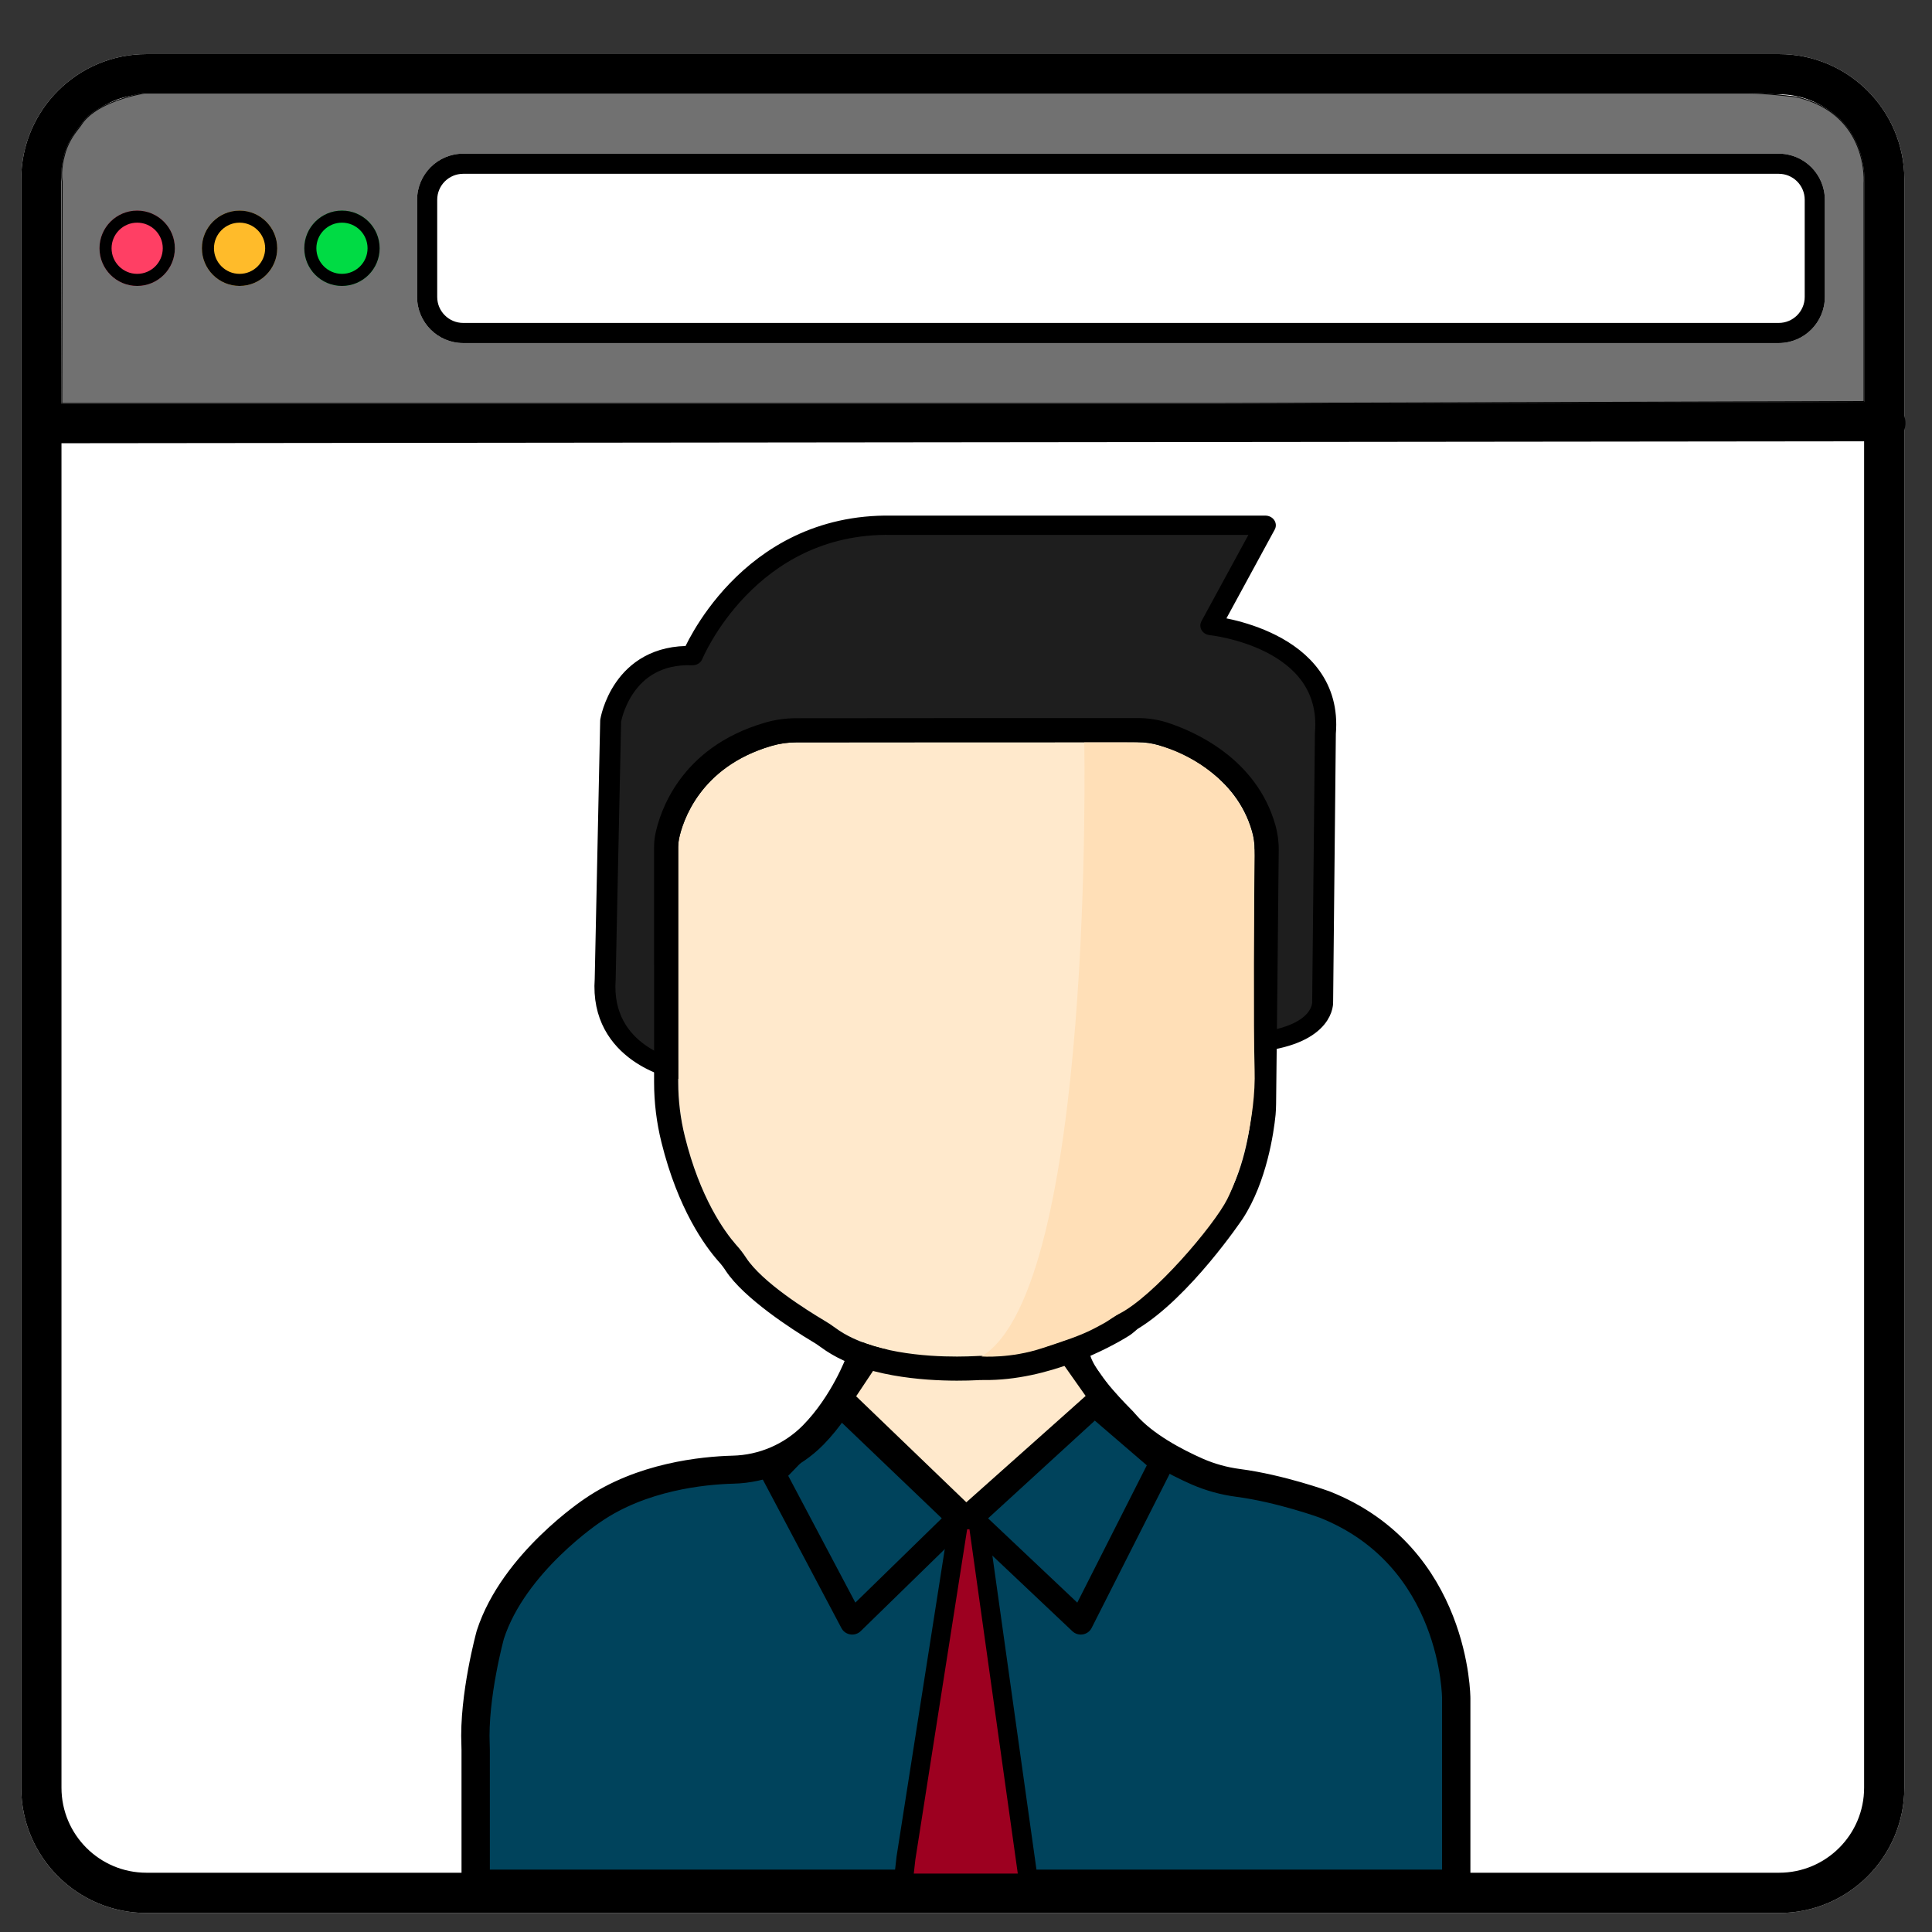 <?xml version="1.0" encoding="UTF-8" standalone="no"?>
<!DOCTYPE svg PUBLIC "-//W3C//DTD SVG 1.1//EN" "http://www.w3.org/Graphics/SVG/1.1/DTD/svg11.dtd">
<svg width="100%" height="100%" viewBox="0 0 1000 1000" version="1.1" xmlns="http://www.w3.org/2000/svg" xmlns:xlink="http://www.w3.org/1999/xlink" xml:space="preserve" xmlns:serif="http://www.serif.com/" style="fill-rule:evenodd;clip-rule:evenodd;stroke-linecap:round;stroke-linejoin:round;stroke-miterlimit:1.5;">
    <rect x="0" y="0" width="1000" height="1000" fill="#333333" stroke="none"/>
    <g id="browser">
        <g transform="matrix(1.009,0,0,1.016,-9.186,-15.681)">
            <path d="M986,106.816C986,71.595 957.22,43 921.771,43L84.229,43C48.78,43 20,71.595 20,106.816L20,926.184C20,961.405 48.78,990 84.229,990L921.771,990C957.22,990 986,961.405 986,926.184L986,106.816Z" style="fill:white;"/>
            <path d="M986,106.816C986,71.595 957.22,43 921.771,43L84.229,43C48.78,43 20,71.595 20,106.816L20,926.184C20,961.405 48.78,990 84.229,990L921.771,990C957.22,990 986,961.405 986,926.184L986,106.816ZM965.359,106.816L965.359,926.184C965.359,950.086 945.828,969.492 921.771,969.492L84.229,969.492C60.172,969.492 40.641,950.086 40.641,926.184L40.641,106.816C40.641,82.914 60.172,63.508 84.229,63.508C84.229,63.508 921.771,63.508 921.771,63.508C945.828,63.508 965.359,82.914 965.359,106.816Z"/>
        </g>
        <g transform="matrix(1,0,0,1,0.858,23)">
            <path d="M30.938,196L971,195L975,196" style="fill:none;stroke:black;stroke-width:20.83px;"/>
        </g>
        <path d="M31.796,209L631,209L965,208L965,95C965,95 968,59 930,50C930,50 914,48 905,48L75,48C75,48 50.237,51.669 41.993,64.275C41.35,65.273 40.642,66.226 39.874,67.13C38.125,69.357 34.475,74.363 33,81C33,81 31,88 32,94L31.796,209Z" style="fill:rgb(113,113,113);"/>
        <path d="M31.796,209L631,209L965,208L965,95C965,95 968,59 930,50C930,50 914,48 905,48L75,48C75,48 50.237,51.669 41.993,64.275C41.35,65.273 40.642,66.226 39.874,67.13C38.125,69.357 34.475,74.363 33,81C33,81 31,88 32,94L31.796,209ZM32.213,208.583L32.417,94.001C32.417,93.978 32.415,93.954 32.411,93.932C31.425,88.016 33.401,81.114 33.401,81.114C33.403,81.107 33.405,81.098 33.407,81.09C34.861,74.544 38.461,69.606 40.192,67.4C40.975,66.478 41.691,65.512 42.342,64.503C45.597,59.525 51.471,55.971 57.336,53.484C65.871,49.864 74.408,48.512 75.025,48.418C75.031,48.417 204,48.417 204,48.417L905,48.417C913.778,48.417 929.229,50.324 929.924,50.41C967.541,59.334 964.585,94.965 964.585,94.965C964.584,94.977 964.583,94.988 964.583,95L964.583,207.585C964.583,207.585 630.999,208.583 630.999,208.583C630.999,208.583 32.213,208.583 32.213,208.583L32.213,208.583Z"/>
        <g transform="matrix(1.012,0,0,1.114,-9.787,-32.977)">
            <path d="M943,122.429C943,110.602 932.439,101 919.43,101L246.57,101C233.561,101 223,110.602 223,122.429L223,167.571C223,179.398 233.561,189 246.57,189L919.43,189C932.439,189 943,179.398 943,167.571L943,122.429Z" style="fill:white;"/>
            <path d="M943,122.429C943,110.602 932.439,101 919.43,101L246.57,101C233.561,101 223,110.602 223,122.429L223,167.571C223,179.398 233.561,189 246.57,189L919.43,189C932.439,189 943,179.398 943,167.571L943,122.429ZM932.712,122.429L932.712,167.571C932.712,174.235 926.761,179.646 919.43,179.646L246.57,179.646C239.239,179.646 233.288,174.235 233.288,167.571L233.288,122.429C233.288,115.765 239.239,110.354 246.57,110.354L919.43,110.354C926.761,110.354 932.712,115.765 932.712,122.429Z"/>
        </g>
        <g transform="matrix(1,0,0,1,27,0)">
            <circle cx="44" cy="128.5" r="19.5" style="fill:rgb(255,63,100);"/>
            <path d="M44,109C54.762,109 63.5,117.738 63.5,128.5C63.5,139.262 54.762,148 44,148C33.238,148 24.5,139.262 24.5,128.5C24.5,117.738 33.238,109 44,109ZM44,115.25C51.313,115.25 57.25,121.187 57.25,128.5C57.25,135.813 51.313,141.75 44,141.75C36.687,141.75 30.75,135.813 30.75,128.5C30.75,121.187 36.687,115.25 44,115.25Z"/>
        </g>
        <g transform="matrix(1,0,0,1,80,0)">
            <circle cx="44" cy="128.5" r="19.5" style="fill:rgb(255,187,42);"/>
            <path d="M44,109C54.762,109 63.5,117.738 63.5,128.5C63.5,139.262 54.762,148 44,148C33.238,148 24.5,139.262 24.5,128.5C24.5,117.738 33.238,109 44,109ZM44,115.25C51.313,115.25 57.25,121.187 57.25,128.5C57.25,135.813 51.313,141.75 44,141.75C36.687,141.75 30.75,135.813 30.75,128.5C30.75,121.187 36.687,115.25 44,115.25Z"/>
        </g>
        <g transform="matrix(1,0,0,1,133,0)">
            <circle cx="44" cy="128.5" r="19.5" style="fill:rgb(0,219,68);"/>
            <path d="M44,109C54.762,109 63.5,117.738 63.5,128.5C63.5,139.262 54.762,148 44,148C33.238,148 24.5,139.262 24.5,128.5C24.5,117.738 33.238,109 44,109ZM44,115.25C51.313,115.25 57.25,121.187 57.25,128.5C57.25,135.813 51.313,141.75 44,141.75C36.687,141.75 30.75,135.813 30.75,128.5C30.75,121.187 36.687,115.25 44,115.25Z"/>
        </g>
    </g>
    <g id="alex">
        <g id="suit" transform="matrix(1.515,0,0,1.498,-258.278,-163.532)">
            <path d="M464.072,579.874C464.072,579.874 458.915,594.026 448.361,604.947C441.092,612.428 431.224,616.744 420.856,616.978C410.661,617.25 389.717,619.371 373,631C373,631 346,649 338,674C338,674 332.205,695.25 332.955,712.119C332.981,712.687 332.994,713.256 332.994,713.825C333,720.094 333,760 333,760L668,760L668,696C668,696 668,647 623,629C623,629 608.001,623.474 593.434,621.54C588.646,620.905 583.969,619.596 579.54,617.65C572.052,614.306 561.341,608.637 554.998,601.228C554.344,600.456 553.658,599.711 552.941,598.998C549.568,595.549 538.929,584.35 538.09,577.635C538.09,577.635 492.072,590.874 464.072,579.874Z" style="fill:rgb(0,67,92);stroke:black;stroke-width:9.68px;"/>
        </g>
        <g id="neck" transform="matrix(1.515,0,0,1.302,-258.278,-60.255)">
            <path d="M457.563,601.929L500.5,650L546.946,601.858L501,526L457.563,601.929Z" style="fill:rgb(255,233,204);stroke:black;stroke-width:8.85px;"/>
        </g>
        <g id="hair" transform="matrix(1.412,0,0,1.298,-202.135,-52.635)">
            <path d="M391,467C391,467 363,461 365,431L367,328C367,328 371,301 397,302C397,302 417,249 470,250L607,250L587,290C587,290 632,295 629,333L628,440C628,440 629,452.863 605,456" style="fill:rgb(30,30,30);stroke:black;stroke-width:7.68px;"/>
        </g>
        <g id="head" transform="matrix(1.515,0,0,1.498,-257.98,-146.123)">
            <path d="M433.807,355.296C436.564,354.471 439.424,354.053 442.299,354.053C459.877,354 542.364,354 559.052,354C561.458,354 563.853,354.346 566.163,355.028C574.402,357.66 592.582,365.403 598.06,384.84C598.648,386.915 598.934,389.065 598.91,391.223C598.833,404.183 598.113,469.713 598.012,478.924C598.001,479.945 597.952,480.966 597.866,481.984C597.333,487.372 595.293,502.65 588.005,513.992C588.003,513.996 588,514 587.998,514.003C587.787,514.326 571.164,539.649 554.409,549.756C553.532,550.283 552.664,551.335 551.806,551.894C545.557,555.905 526.529,566.254 506.554,566.039C505.492,566.024 504.429,566.05 503.369,566.118C497.978,566.399 480.266,566.876 465.968,561.711C464.538,561.194 463.143,560.622 461.797,559.986C459.588,558.944 457.513,557.734 455.642,556.33C454.413,555.404 453.132,554.55 451.805,553.77C446.11,550.332 430.716,540.662 425.166,532.101C424.152,530.516 423.007,529.019 421.743,527.626C417.765,523.02 409.445,511.403 404.259,490.188C402.76,484.069 402.001,477.793 402.001,471.493C402,451.623 402,398.596 402,390.143C402,389.195 402.094,388.25 402.282,387.322C403.484,381.567 409.235,362.569 433.807,355.296Z" style="fill:rgb(255,233,204);"/>
            <path d="M558.908,556.754C576.831,545.781 594.649,518.957 594.875,518.612L594.922,518.539C603.066,505.865 605.479,488.836 606.075,482.816C606.079,482.776 606.082,482.736 606.086,482.696C606.189,481.472 606.248,480.244 606.261,479.015C606.362,469.805 607.082,404.293 607.159,391.289C607.189,388.333 606.796,385.389 605.992,382.547C599.527,359.62 578.367,350.176 568.647,347.071C568.59,347.053 568.532,347.035 568.474,347.018C565.413,346.114 562.24,345.656 559.051,345.656C542.363,345.656 459.873,345.656 442.28,345.709C438.625,345.71 434.989,346.243 431.484,347.289L431.484,347.289C402.262,355.941 395.64,378.753 394.211,385.598C394.207,385.615 394.204,385.631 394.201,385.648C393.901,387.128 393.75,388.634 393.75,390.145C393.75,398.596 393.75,451.623 393.752,471.494C393.752,478.469 394.591,485.42 396.252,492.195C401.93,515.42 411.175,528.073 415.53,533.115C415.574,533.166 415.618,533.216 415.663,533.266C416.615,534.315 417.477,535.442 418.24,536.635C418.249,536.648 418.258,536.662 418.267,536.676C424.415,546.161 441.267,557.125 447.576,560.935C447.605,560.952 447.633,560.969 447.662,560.986C448.718,561.606 449.738,562.287 450.717,563.024C450.72,563.026 450.724,563.029 450.727,563.031C453.034,564.762 455.586,566.263 458.309,567.548C459.885,568.292 461.518,568.964 463.193,569.569C478.719,575.178 497.94,574.756 503.795,574.451C503.826,574.449 503.857,574.447 503.889,574.445C504.737,574.391 505.587,574.37 506.436,574.383C506.446,574.383 506.456,574.383 506.466,574.383C528.418,574.619 549.359,563.347 556.227,558.939C556.242,558.929 556.257,558.919 556.272,558.91C557.045,558.406 558.543,557.081 558.908,556.754ZM433.807,355.296C436.564,354.471 439.424,354.053 442.299,354.053C459.877,354 542.364,354 559.052,354C561.458,354 563.853,354.346 566.163,355.028C574.402,357.66 592.582,365.403 598.06,384.84C598.648,386.915 598.934,389.065 598.91,391.223C598.833,404.183 598.113,469.713 598.012,478.924C598.001,479.945 597.952,480.966 597.866,481.984C597.333,487.372 595.293,502.65 588.005,513.992C588.003,513.996 588,514 587.998,514.003C587.787,514.326 571.164,539.649 554.409,549.756C553.532,550.283 552.664,551.335 551.806,551.894C545.557,555.905 526.529,566.254 506.554,566.039C505.492,566.024 504.429,566.05 503.369,566.118C497.978,566.399 480.266,566.876 465.968,561.711C464.538,561.194 463.143,560.622 461.797,559.986C459.588,558.944 457.513,557.734 455.642,556.33C454.413,555.404 453.132,554.55 451.805,553.77C446.11,550.332 430.716,540.662 425.166,532.101C424.152,530.516 423.007,529.019 421.743,527.626C417.765,523.02 409.445,511.403 404.259,490.188C402.76,484.069 402.001,477.793 402.001,471.493C402,451.623 402,398.596 402,390.143C402,389.195 402.094,388.25 402.282,387.322C403.484,381.567 409.235,362.569 433.807,355.296Z"/>
        </g>
        <g transform="matrix(0.771,0,0,0.763,114.035,218.58)">
            <path d="M580,217.192C580,217.192 587.049,587.721 511,633.721C511,633.721 530.585,635.26 552.026,628.005C565.701,623.378 577.245,619.88 588.028,614.024C589.681,613.127 591.292,612.245 592.856,611.39C595.268,610.072 597.568,608.386 599.735,606.95C600.86,606.204 601.95,605.525 603,605C626.409,593.295 667,545 676,527C685,509 695.359,471.39 694.359,439.195C693.532,412.579 694.073,323.902 694.285,293.968C694.355,283.169 691.665,272.534 686.477,263.095C679.213,249.884 665.699,233.384 640.96,223.025C631.859,219.184 622.095,217.206 612.234,217.206C599.497,217.192 580,217.192 580,217.192Z" style="fill:rgb(255,223,183);"/>
        </g>
        <g id="left-color" transform="matrix(1.515,0,0,1.498,-263.677,-167.345)">
            <path d="M571,617L543.293,672.347L505.563,636.293L548,597L571,617Z" style="fill:none;stroke:black;stroke-width:8.3px;"/>
        </g>
        <g id="right-color" transform="matrix(1.515,0,0,1.498,-258.278,-163.532)">
            <path d="M434,617L461.635,669.802L498.18,633.748L457.563,594.455L437,616" style="fill:none;stroke:black;stroke-width:8.3px;"/>
        </g>
        <g id="tie" transform="matrix(1.515,0,0,1.689,-258.278,-308.411)">
            <path d="M498.18,648L480,752L479,760L522,760L504.473,648L498.18,648Z" style="fill:rgb(157,0,32);stroke:black;stroke-width:6.49px;"/>
        </g>
    </g>
</svg>
